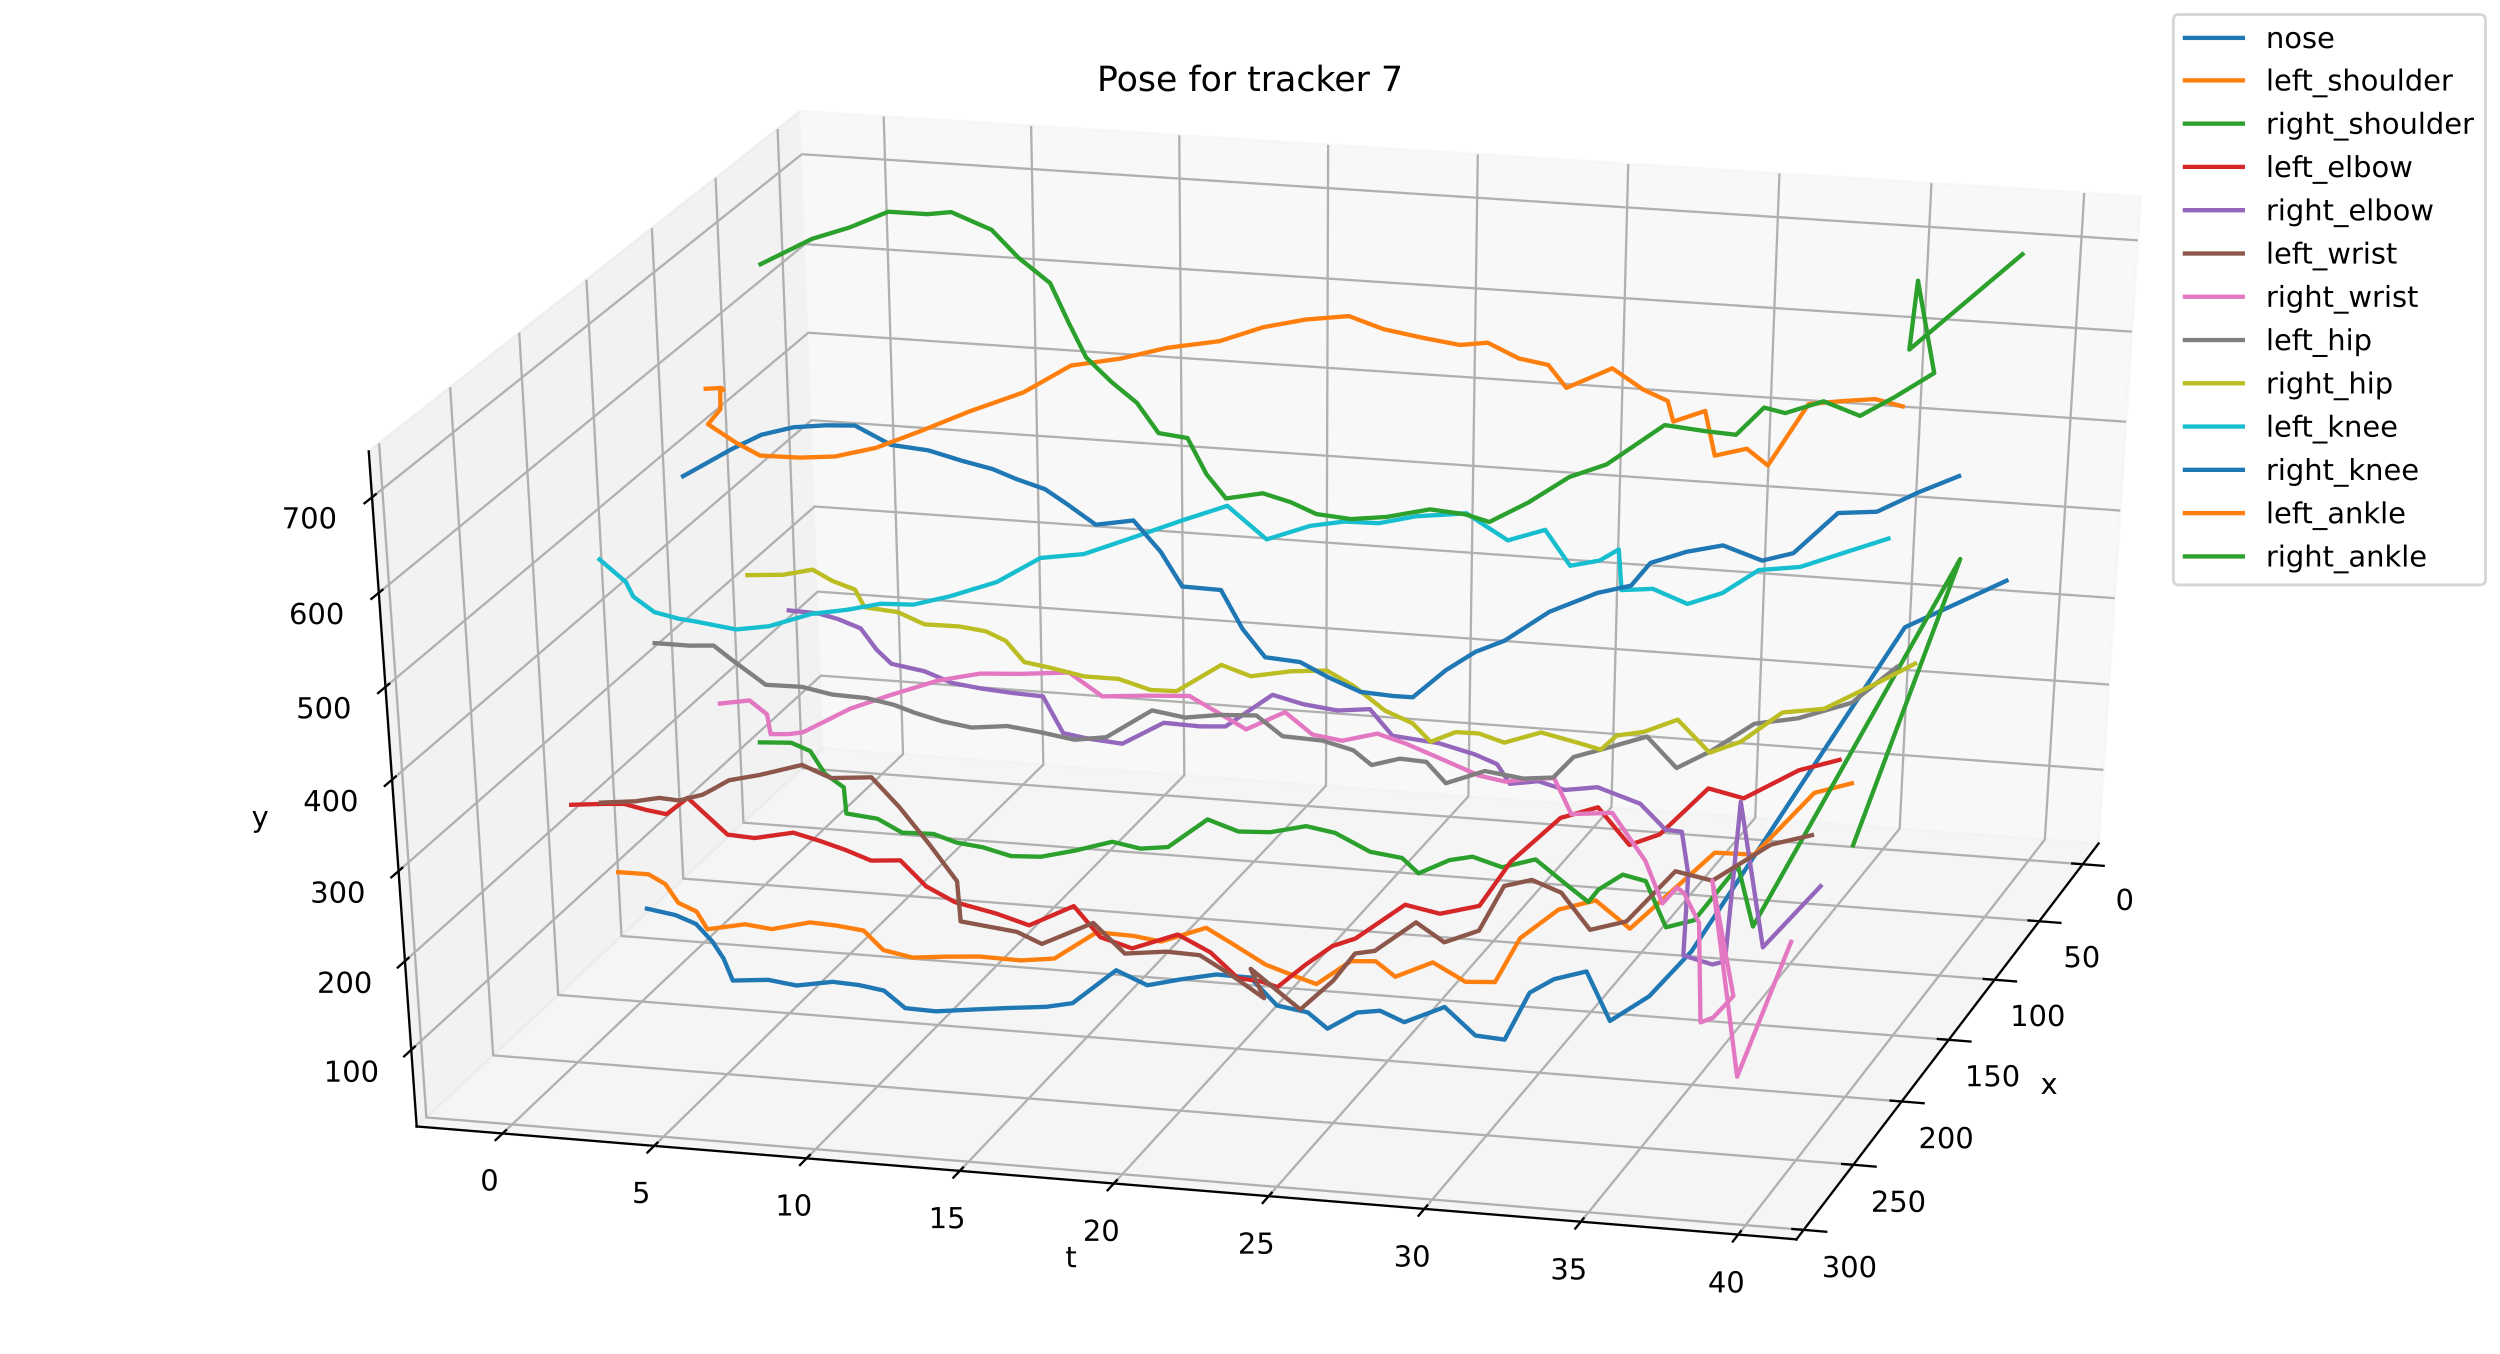 <?xml version="1.0" encoding="utf-8" standalone="no"?>
<!DOCTYPE svg PUBLIC "-//W3C//DTD SVG 1.1//EN"
  "http://www.w3.org/Graphics/SVG/1.1/DTD/svg11.dtd">
<!-- Created with matplotlib (https://matplotlib.org/) -->
<svg height="468pt" version="1.1" viewBox="0 0 864 468" width="864pt" xmlns="http://www.w3.org/2000/svg" xmlns:xlink="http://www.w3.org/1999/xlink">
 <defs>
  <style type="text/css">
*{stroke-linecap:butt;stroke-linejoin:round;}
  </style>
 </defs>
 <g id="figure_1">
  <g id="patch_1">
   <path d="M 0 468 
L 864 468 
L 864 0 
L 0 0 
z
" style="fill:#ffffff;"/>
  </g>
  <g id="patch_2">
   <path d="M 0 468 
L 864 468 
L 864 0 
L 0 0 
z
" style="fill:#ffffff;"/>
  </g>
  <g id="pane3d_1">
   <g id="patch_3">
    <path d="M 284.607 258.584 
L 725.272 291.5 
L 739.853 67.923 
L 276.557 38.413 
" style="fill:#f2f2f2;opacity:0.5;stroke:#f2f2f2;stroke-linejoin:miter;"/>
   </g>
  </g>
  <g id="pane3d_2">
   <g id="patch_4">
    <path d="M 284.607 258.584 
L 144.011 389.309 
L 127.444 156.002 
L 276.557 38.413 
" style="fill:#e6e6e6;opacity:0.5;stroke:#e6e6e6;stroke-linejoin:miter;"/>
   </g>
  </g>
  <g id="pane3d_3">
   <g id="patch_5">
    <path d="M 284.607 258.584 
L 144.011 389.309 
L 620.848 428.324 
L 725.272 291.5 
" style="fill:#ececec;opacity:0.5;stroke:#ececec;stroke-linejoin:miter;"/>
   </g>
  </g>
  <g id="axis3d_1">
   <g id="line2d_1">
    <path d="M 725.272 291.5 
L 620.848 428.324 
" style="fill:none;stroke:#000000;stroke-linecap:square;stroke-width:0.8;"/>
   </g>
   <g id="text_1">
    <!-- x -->
    <defs>
     <path d="M 54.891 54.688 
L 35.109 28.078 
L 55.906 0 
L 45.312 0 
L 29.391 21.484 
L 13.484 0 
L 2.875 0 
L 24.125 28.609 
L 4.688 54.688 
L 15.281 54.688 
L 29.781 35.203 
L 44.281 54.688 
z
" id="DejaVuSans-120"/>
    </defs>
    <g transform="translate(705.191 378.069)scale(0.1 -0.1)">
     <use xlink:href="#DejaVuSans-120"/>
    </g>
   </g>
   <g id="Line3DCollection_1">
    <path d="M 719.785 298.689 
L 277.205 265.465 
L 268.74 44.577 
" style="fill:none;stroke:#b0b0b0;stroke-width:0.8;"/>
    <path d="M 704.745 318.395 
L 256.927 284.32 
L 247.305 61.481 
" style="fill:none;stroke:#b0b0b0;stroke-width:0.8;"/>
    <path d="M 689.314 338.615 
L 236.131 303.656 
L 225.294 78.838 
" style="fill:none;stroke:#b0b0b0;stroke-width:0.8;"/>
    <path d="M 673.475 359.369 
L 214.799 323.491 
L 202.685 96.667 
" style="fill:none;stroke:#b0b0b0;stroke-width:0.8;"/>
    <path d="M 657.211 380.678 
L 192.908 343.845 
L 179.453 114.987 
" style="fill:none;stroke:#b0b0b0;stroke-width:0.8;"/>
    <path d="M 640.507 402.566 
L 170.437 364.738 
L 155.572 133.82 
" style="fill:none;stroke:#b0b0b0;stroke-width:0.8;"/>
    <path d="M 623.343 425.055 
L 147.363 386.192 
L 131.014 153.185 
" style="fill:none;stroke:#b0b0b0;stroke-width:0.8;"/>
   </g>
   <g id="xtick_1">
    <g id="line2d_2">
     <path d="M 716.167 298.417 
L 727.026 299.233 
" style="fill:none;stroke:#000000;stroke-linecap:square;stroke-width:0.8;"/>
    </g>
    <g id="text_2">
     <!-- 0 -->
     <defs>
      <path d="M 31.781 66.406 
Q 24.172 66.406 20.328 58.906 
Q 16.5 51.422 16.5 36.375 
Q 16.5 21.391 20.328 13.891 
Q 24.172 6.391 31.781 6.391 
Q 39.453 6.391 43.281 13.891 
Q 47.125 21.391 47.125 36.375 
Q 47.125 51.422 43.281 58.906 
Q 39.453 66.406 31.781 66.406 
z
M 31.781 74.219 
Q 44.047 74.219 50.516 64.516 
Q 56.984 54.828 56.984 36.375 
Q 56.984 17.969 50.516 8.266 
Q 44.047 -1.422 31.781 -1.422 
Q 19.531 -1.422 13.062 8.266 
Q 6.594 17.969 6.594 36.375 
Q 6.594 54.828 13.062 64.516 
Q 19.531 74.219 31.781 74.219 
z
" id="DejaVuSans-48"/>
     </defs>
     <g transform="translate(731.136 314.475)scale(0.1 -0.1)">
      <use xlink:href="#DejaVuSans-48"/>
     </g>
    </g>
   </g>
   <g id="xtick_2">
    <g id="line2d_3">
     <path d="M 701.083 318.116 
L 712.074 318.953 
" style="fill:none;stroke:#000000;stroke-linecap:square;stroke-width:0.8;"/>
    </g>
    <g id="text_3">
     <!-- 50 -->
     <defs>
      <path d="M 10.797 72.906 
L 49.516 72.906 
L 49.516 64.594 
L 19.828 64.594 
L 19.828 46.734 
Q 21.969 47.469 24.109 47.828 
Q 26.266 48.188 28.422 48.188 
Q 40.625 48.188 47.75 41.5 
Q 54.891 34.812 54.891 23.391 
Q 54.891 11.625 47.562 5.094 
Q 40.234 -1.422 26.906 -1.422 
Q 22.312 -1.422 17.547 -0.641 
Q 12.797 0.141 7.719 1.703 
L 7.719 11.625 
Q 12.109 9.234 16.797 8.062 
Q 21.484 6.891 26.703 6.891 
Q 35.156 6.891 40.078 11.328 
Q 45.016 15.766 45.016 23.391 
Q 45.016 31 40.078 35.438 
Q 35.156 39.891 26.703 39.891 
Q 22.75 39.891 18.812 39.016 
Q 14.891 38.141 10.797 36.281 
z
" id="DejaVuSans-53"/>
     </defs>
     <g transform="translate(713.116 334.268)scale(0.1 -0.1)">
      <use xlink:href="#DejaVuSans-53"/>
      <use x="63.623" xlink:href="#DejaVuSans-48"/>
     </g>
    </g>
   </g>
   <g id="xtick_3">
    <g id="line2d_4">
     <path d="M 685.607 338.329 
L 696.732 339.187 
" style="fill:none;stroke:#000000;stroke-linecap:square;stroke-width:0.8;"/>
    </g>
    <g id="text_4">
     <!-- 100 -->
     <defs>
      <path d="M 12.406 8.297 
L 28.516 8.297 
L 28.516 63.922 
L 10.984 60.406 
L 10.984 69.391 
L 28.422 72.906 
L 38.281 72.906 
L 38.281 8.297 
L 54.391 8.297 
L 54.391 0 
L 12.406 0 
z
" id="DejaVuSans-49"/>
     </defs>
     <g transform="translate(694.709 354.577)scale(0.1 -0.1)">
      <use xlink:href="#DejaVuSans-49"/>
      <use x="63.623" xlink:href="#DejaVuSans-48"/>
      <use x="127.246" xlink:href="#DejaVuSans-48"/>
     </g>
    </g>
   </g>
   <g id="xtick_4">
    <g id="line2d_5">
     <path d="M 669.721 359.075 
L 680.985 359.956 
" style="fill:none;stroke:#000000;stroke-linecap:square;stroke-width:0.8;"/>
    </g>
    <g id="text_5">
     <!-- 150 -->
     <g transform="translate(679.082 375.421)scale(0.1 -0.1)">
      <use xlink:href="#DejaVuSans-49"/>
      <use x="63.623" xlink:href="#DejaVuSans-53"/>
      <use x="127.246" xlink:href="#DejaVuSans-48"/>
     </g>
    </g>
   </g>
   <g id="xtick_5">
    <g id="line2d_6">
     <path d="M 653.411 380.377 
L 664.816 381.281 
" style="fill:none;stroke:#000000;stroke-linecap:square;stroke-width:0.8;"/>
    </g>
    <g id="text_6">
     <!-- 200 -->
     <defs>
      <path d="M 19.188 8.297 
L 53.609 8.297 
L 53.609 0 
L 7.328 0 
L 7.328 8.297 
Q 12.938 14.109 22.625 23.891 
Q 32.328 33.688 34.812 36.531 
Q 39.547 41.844 41.422 45.531 
Q 43.312 49.219 43.312 52.781 
Q 43.312 58.594 39.234 62.25 
Q 35.156 65.922 28.609 65.922 
Q 23.969 65.922 18.812 64.312 
Q 13.672 62.703 7.812 59.422 
L 7.812 69.391 
Q 13.766 71.781 18.938 73 
Q 24.125 74.219 28.422 74.219 
Q 39.75 74.219 46.484 68.547 
Q 53.219 62.891 53.219 53.422 
Q 53.219 48.922 51.531 44.891 
Q 49.859 40.875 45.406 35.406 
Q 44.188 33.984 37.641 27.219 
Q 31.109 20.453 19.188 8.297 
z
" id="DejaVuSans-50"/>
     </defs>
     <g transform="translate(663.037 396.824)scale(0.1 -0.1)">
      <use xlink:href="#DejaVuSans-50"/>
      <use x="63.623" xlink:href="#DejaVuSans-48"/>
      <use x="127.246" xlink:href="#DejaVuSans-48"/>
     </g>
    </g>
   </g>
   <g id="xtick_6">
    <g id="line2d_7">
     <path d="M 636.658 402.256 
L 648.209 403.185 
" style="fill:none;stroke:#000000;stroke-linecap:square;stroke-width:0.8;"/>
    </g>
    <g id="text_7">
     <!-- 250 -->
     <g transform="translate(646.557 418.806)scale(0.1 -0.1)">
      <use xlink:href="#DejaVuSans-50"/>
      <use x="63.623" xlink:href="#DejaVuSans-53"/>
      <use x="127.246" xlink:href="#DejaVuSans-48"/>
     </g>
    </g>
   </g>
   <g id="xtick_7">
    <g id="line2d_8">
     <path d="M 619.444 424.737 
L 631.144 425.692 
" style="fill:none;stroke:#000000;stroke-linecap:square;stroke-width:0.8;"/>
    </g>
    <g id="text_8">
     <!-- 300 -->
     <defs>
      <path d="M 40.578 39.312 
Q 47.656 37.797 51.625 33 
Q 55.609 28.219 55.609 21.188 
Q 55.609 10.406 48.188 4.484 
Q 40.766 -1.422 27.094 -1.422 
Q 22.516 -1.422 17.656 -0.516 
Q 12.797 0.391 7.625 2.203 
L 7.625 11.719 
Q 11.719 9.328 16.594 8.109 
Q 21.484 6.891 26.812 6.891 
Q 36.078 6.891 40.938 10.547 
Q 45.797 14.203 45.797 21.188 
Q 45.797 27.641 41.281 31.266 
Q 36.766 34.906 28.719 34.906 
L 20.219 34.906 
L 20.219 43.016 
L 29.109 43.016 
Q 36.375 43.016 40.234 45.922 
Q 44.094 48.828 44.094 54.297 
Q 44.094 59.906 40.109 62.906 
Q 36.141 65.922 28.719 65.922 
Q 24.656 65.922 20.016 65.031 
Q 15.375 64.156 9.812 62.312 
L 9.812 71.094 
Q 15.438 72.656 20.344 73.438 
Q 25.25 74.219 29.594 74.219 
Q 40.828 74.219 47.359 69.109 
Q 53.906 64.016 53.906 55.328 
Q 53.906 49.266 50.438 45.094 
Q 46.969 40.922 40.578 39.312 
z
" id="DejaVuSans-51"/>
     </defs>
     <g transform="translate(629.624 441.392)scale(0.1 -0.1)">
      <use xlink:href="#DejaVuSans-51"/>
      <use x="63.623" xlink:href="#DejaVuSans-48"/>
      <use x="127.246" xlink:href="#DejaVuSans-48"/>
     </g>
    </g>
   </g>
  </g>
  <g id="axis3d_2">
   <g id="line2d_9">
    <path d="M 144.011 389.309 
L 620.848 428.324 
" style="fill:none;stroke:#000000;stroke-linecap:square;stroke-width:0.8;"/>
   </g>
   <g id="text_9">
    <!-- t -->
    <defs>
     <path d="M 18.312 70.219 
L 18.312 54.688 
L 36.812 54.688 
L 36.812 47.703 
L 18.312 47.703 
L 18.312 18.016 
Q 18.312 11.328 20.141 9.422 
Q 21.969 7.516 27.594 7.516 
L 36.812 7.516 
L 36.812 0 
L 27.594 0 
Q 17.188 0 13.234 3.875 
Q 9.281 7.766 9.281 18.016 
L 9.281 47.703 
L 2.688 47.703 
L 2.688 54.688 
L 9.281 54.688 
L 9.281 70.219 
z
" id="DejaVuSans-116"/>
    </defs>
    <g transform="translate(368.211 437.955)scale(0.1 -0.1)">
     <use xlink:href="#DejaVuSans-116"/>
    </g>
   </g>
   <g id="Line3DCollection_2">
    <path d="M 305.412 40.251 
L 312.081 260.636 
L 173.687 391.737 
" style="fill:none;stroke:#b0b0b0;stroke-width:0.8;"/>
    <path d="M 356.35 43.496 
L 360.572 264.258 
L 226.08 396.024 
" style="fill:none;stroke:#b0b0b0;stroke-width:0.8;"/>
    <path d="M 407.547 46.757 
L 409.298 267.898 
L 278.751 400.334 
" style="fill:none;stroke:#b0b0b0;stroke-width:0.8;"/>
    <path d="M 459.007 50.035 
L 458.262 271.555 
L 331.701 404.666 
" style="fill:none;stroke:#b0b0b0;stroke-width:0.8;"/>
    <path d="M 510.732 53.329 
L 507.466 275.23 
L 384.932 409.021 
" style="fill:none;stroke:#b0b0b0;stroke-width:0.8;"/>
    <path d="M 562.722 56.641 
L 556.91 278.924 
L 438.448 413.4 
" style="fill:none;stroke:#b0b0b0;stroke-width:0.8;"/>
    <path d="M 614.981 59.969 
L 606.597 282.635 
L 492.25 417.802 
" style="fill:none;stroke:#b0b0b0;stroke-width:0.8;"/>
    <path d="M 667.511 63.315 
L 656.528 286.365 
L 546.34 422.228 
" style="fill:none;stroke:#b0b0b0;stroke-width:0.8;"/>
    <path d="M 720.313 66.678 
L 706.706 290.113 
L 600.721 426.677 
" style="fill:none;stroke:#b0b0b0;stroke-width:0.8;"/>
   </g>
   <g id="xtick_8">
    <g id="line2d_10">
     <path d="M 174.89 390.597 
L 171.275 394.022 
" style="fill:none;stroke:#000000;stroke-linecap:square;stroke-width:0.8;"/>
    </g>
    <g id="text_10">
     <!-- 0 -->
     <g transform="translate(165.979 411.414)scale(0.1 -0.1)">
      <use xlink:href="#DejaVuSans-48"/>
     </g>
    </g>
   </g>
   <g id="xtick_9">
    <g id="line2d_11">
     <path d="M 227.25 394.878 
L 223.736 398.321 
" style="fill:none;stroke:#000000;stroke-linecap:square;stroke-width:0.8;"/>
    </g>
    <g id="text_11">
     <!-- 5 -->
     <g transform="translate(218.422 415.738)scale(0.1 -0.1)">
      <use xlink:href="#DejaVuSans-53"/>
     </g>
    </g>
   </g>
   <g id="xtick_10">
    <g id="line2d_12">
     <path d="M 279.887 399.182 
L 276.474 402.643 
" style="fill:none;stroke:#000000;stroke-linecap:square;stroke-width:0.8;"/>
    </g>
    <g id="text_12">
     <!-- 10 -->
     <g transform="translate(267.961 420.085)scale(0.1 -0.1)">
      <use xlink:href="#DejaVuSans-49"/>
      <use x="63.623" xlink:href="#DejaVuSans-48"/>
     </g>
    </g>
   </g>
   <g id="xtick_11">
    <g id="line2d_13">
     <path d="M 332.802 403.508 
L 329.494 406.987 
" style="fill:none;stroke:#000000;stroke-linecap:square;stroke-width:0.8;"/>
    </g>
    <g id="text_13">
     <!-- 15 -->
     <g transform="translate(320.962 424.454)scale(0.1 -0.1)">
      <use xlink:href="#DejaVuSans-49"/>
      <use x="63.623" xlink:href="#DejaVuSans-53"/>
     </g>
    </g>
   </g>
   <g id="xtick_12">
    <g id="line2d_14">
     <path d="M 385.999 407.857 
L 382.795 411.355 
" style="fill:none;stroke:#000000;stroke-linecap:square;stroke-width:0.8;"/>
    </g>
    <g id="text_14">
     <!-- 20 -->
     <g transform="translate(374.245 428.847)scale(0.1 -0.1)">
      <use xlink:href="#DejaVuSans-50"/>
      <use x="63.623" xlink:href="#DejaVuSans-48"/>
     </g>
    </g>
   </g>
   <g id="xtick_13">
    <g id="line2d_15">
     <path d="M 439.479 412.229 
L 436.381 415.746 
" style="fill:none;stroke:#000000;stroke-linecap:square;stroke-width:0.8;"/>
    </g>
    <g id="text_15">
     <!-- 25 -->
     <g transform="translate(427.813 433.264)scale(0.1 -0.1)">
      <use xlink:href="#DejaVuSans-50"/>
      <use x="63.623" xlink:href="#DejaVuSans-53"/>
     </g>
    </g>
   </g>
   <g id="xtick_14">
    <g id="line2d_16">
     <path d="M 493.246 416.625 
L 490.254 420.161 
" style="fill:none;stroke:#000000;stroke-linecap:square;stroke-width:0.8;"/>
    </g>
    <g id="text_16">
     <!-- 30 -->
     <g transform="translate(481.667 437.704)scale(0.1 -0.1)">
      <use xlink:href="#DejaVuSans-51"/>
      <use x="63.623" xlink:href="#DejaVuSans-48"/>
     </g>
    </g>
   </g>
   <g id="xtick_15">
    <g id="line2d_17">
     <path d="M 547.3 421.044 
L 544.417 424.599 
" style="fill:none;stroke:#000000;stroke-linecap:square;stroke-width:0.8;"/>
    </g>
    <g id="text_17">
     <!-- 35 -->
     <g transform="translate(535.811 442.168)scale(0.1 -0.1)">
      <use xlink:href="#DejaVuSans-51"/>
      <use x="63.623" xlink:href="#DejaVuSans-53"/>
     </g>
    </g>
   </g>
   <g id="xtick_16">
    <g id="line2d_18">
     <path d="M 601.645 425.487 
L 598.871 429.061 
" style="fill:none;stroke:#000000;stroke-linecap:square;stroke-width:0.8;"/>
    </g>
    <g id="text_18">
     <!-- 40 -->
     <defs>
      <path d="M 37.797 64.312 
L 12.891 25.391 
L 37.797 25.391 
z
M 35.203 72.906 
L 47.609 72.906 
L 47.609 25.391 
L 58.016 25.391 
L 58.016 17.188 
L 47.609 17.188 
L 47.609 0 
L 37.797 0 
L 37.797 17.188 
L 4.891 17.188 
L 4.891 26.703 
z
" id="DejaVuSans-52"/>
     </defs>
     <g transform="translate(590.246 446.656)scale(0.1 -0.1)">
      <use xlink:href="#DejaVuSans-52"/>
      <use x="63.623" xlink:href="#DejaVuSans-48"/>
     </g>
    </g>
   </g>
  </g>
  <g id="axis3d_3">
   <g id="line2d_19">
    <path d="M 144.011 389.309 
L 127.444 156.002 
" style="fill:none;stroke:#000000;stroke-linecap:square;stroke-width:0.8;"/>
   </g>
   <g id="text_19">
    <!-- y -->
    <defs>
     <path d="M 32.172 -5.078 
Q 28.375 -14.844 24.75 -17.812 
Q 21.141 -20.797 15.094 -20.797 
L 7.906 -20.797 
L 7.906 -13.281 
L 13.188 -13.281 
Q 16.891 -13.281 18.938 -11.516 
Q 21 -9.766 23.484 -3.219 
L 25.094 0.875 
L 2.984 54.688 
L 12.5 54.688 
L 29.594 11.922 
L 46.688 54.688 
L 56.203 54.688 
z
" id="DejaVuSans-121"/>
    </defs>
    <g transform="translate(86.954 285.751)scale(0.1 -0.1)">
     <use xlink:href="#DejaVuSans-121"/>
    </g>
   </g>
   <g id="Line3DCollection_3">
    <path d="M 142.131 362.831 
L 283.689 233.498 
L 726.932 266.051 
" style="fill:none;stroke:#b0b0b0;stroke-width:0.8;"/>
    <path d="M 139.952 332.151 
L 282.628 204.463 
L 728.853 236.588 
" style="fill:none;stroke:#b0b0b0;stroke-width:0.8;"/>
    <path d="M 137.742 301.025 
L 281.552 175.04 
L 730.801 206.722 
" style="fill:none;stroke:#b0b0b0;stroke-width:0.8;"/>
    <path d="M 135.499 269.442 
L 280.462 145.221 
L 732.776 176.446 
" style="fill:none;stroke:#b0b0b0;stroke-width:0.8;"/>
    <path d="M 133.223 237.392 
L 279.357 114.999 
L 734.777 145.75 
" style="fill:none;stroke:#b0b0b0;stroke-width:0.8;"/>
    <path d="M 130.913 204.866 
L 278.237 84.364 
L 736.807 114.626 
" style="fill:none;stroke:#b0b0b0;stroke-width:0.8;"/>
    <path d="M 128.569 171.852 
L 277.101 53.309 
L 738.866 83.065 
" style="fill:none;stroke:#b0b0b0;stroke-width:0.8;"/>
   </g>
   <g id="xtick_17">
    <g id="line2d_20">
     <path d="M 143.362 361.706 
L 139.662 365.086 
" style="fill:none;stroke:#000000;stroke-linecap:square;stroke-width:0.8;"/>
    </g>
    <g id="text_20">
     <!-- 100 -->
     <g transform="translate(111.903 373.853)scale(0.1 -0.1)">
      <use xlink:href="#DejaVuSans-49"/>
      <use x="63.623" xlink:href="#DejaVuSans-48"/>
      <use x="127.246" xlink:href="#DejaVuSans-48"/>
     </g>
    </g>
   </g>
   <g id="xtick_18">
    <g id="line2d_21">
     <path d="M 141.194 331.04 
L 137.463 334.379 
" style="fill:none;stroke:#000000;stroke-linecap:square;stroke-width:0.8;"/>
    </g>
    <g id="text_21">
     <!-- 200 -->
     <g transform="translate(109.57 343.131)scale(0.1 -0.1)">
      <use xlink:href="#DejaVuSans-50"/>
      <use x="63.623" xlink:href="#DejaVuSans-48"/>
      <use x="127.246" xlink:href="#DejaVuSans-48"/>
     </g>
    </g>
   </g>
   <g id="xtick_19">
    <g id="line2d_22">
     <path d="M 138.994 299.927 
L 135.231 303.224 
" style="fill:none;stroke:#000000;stroke-linecap:square;stroke-width:0.8;"/>
    </g>
    <g id="text_22">
     <!-- 300 -->
     <g transform="translate(107.203 311.962)scale(0.1 -0.1)">
      <use xlink:href="#DejaVuSans-51"/>
      <use x="63.623" xlink:href="#DejaVuSans-48"/>
      <use x="127.246" xlink:href="#DejaVuSans-48"/>
     </g>
    </g>
   </g>
   <g id="xtick_20">
    <g id="line2d_23">
     <path d="M 136.762 268.359 
L 132.967 271.612 
" style="fill:none;stroke:#000000;stroke-linecap:square;stroke-width:0.8;"/>
    </g>
    <g id="text_23">
     <!-- 400 -->
     <g transform="translate(104.801 280.334)scale(0.1 -0.1)">
      <use xlink:href="#DejaVuSans-52"/>
      <use x="63.623" xlink:href="#DejaVuSans-48"/>
      <use x="127.246" xlink:href="#DejaVuSans-48"/>
     </g>
    </g>
   </g>
   <g id="xtick_21">
    <g id="line2d_24">
     <path d="M 134.497 236.325 
L 130.669 239.531 
" style="fill:none;stroke:#000000;stroke-linecap:square;stroke-width:0.8;"/>
    </g>
    <g id="text_24">
     <!-- 500 -->
     <g transform="translate(102.363 248.238)scale(0.1 -0.1)">
      <use xlink:href="#DejaVuSans-53"/>
      <use x="63.623" xlink:href="#DejaVuSans-48"/>
      <use x="127.246" xlink:href="#DejaVuSans-48"/>
     </g>
    </g>
   </g>
   <g id="xtick_22">
    <g id="line2d_25">
     <path d="M 132.199 203.814 
L 128.337 206.973 
" style="fill:none;stroke:#000000;stroke-linecap:square;stroke-width:0.8;"/>
    </g>
    <g id="text_25">
     <!-- 600 -->
     <defs>
      <path d="M 33.016 40.375 
Q 26.375 40.375 22.484 35.828 
Q 18.609 31.297 18.609 23.391 
Q 18.609 15.531 22.484 10.953 
Q 26.375 6.391 33.016 6.391 
Q 39.656 6.391 43.531 10.953 
Q 47.406 15.531 47.406 23.391 
Q 47.406 31.297 43.531 35.828 
Q 39.656 40.375 33.016 40.375 
z
M 52.594 71.297 
L 52.594 62.312 
Q 48.875 64.062 45.094 64.984 
Q 41.312 65.922 37.594 65.922 
Q 27.828 65.922 22.672 59.328 
Q 17.531 52.734 16.797 39.406 
Q 19.672 43.656 24.016 45.922 
Q 28.375 48.188 33.594 48.188 
Q 44.578 48.188 50.953 41.516 
Q 57.328 34.859 57.328 23.391 
Q 57.328 12.156 50.688 5.359 
Q 44.047 -1.422 33.016 -1.422 
Q 20.359 -1.422 13.672 8.266 
Q 6.984 17.969 6.984 36.375 
Q 6.984 53.656 15.188 63.938 
Q 23.391 74.219 37.203 74.219 
Q 40.922 74.219 44.703 73.484 
Q 48.484 72.75 52.594 71.297 
z
" id="DejaVuSans-54"/>
     </defs>
     <g transform="translate(99.889 215.664)scale(0.1 -0.1)">
      <use xlink:href="#DejaVuSans-54"/>
      <use x="63.623" xlink:href="#DejaVuSans-48"/>
      <use x="127.246" xlink:href="#DejaVuSans-48"/>
     </g>
    </g>
   </g>
   <g id="xtick_23">
    <g id="line2d_26">
     <path d="M 129.866 170.817 
L 125.97 173.926 
" style="fill:none;stroke:#000000;stroke-linecap:square;stroke-width:0.8;"/>
    </g>
    <g id="text_26">
     <!-- 700 -->
     <defs>
      <path d="M 8.203 72.906 
L 55.078 72.906 
L 55.078 68.703 
L 28.609 0 
L 18.312 0 
L 43.219 64.594 
L 8.203 64.594 
z
" id="DejaVuSans-55"/>
     </defs>
     <g transform="translate(97.378 182.6)scale(0.1 -0.1)">
      <use xlink:href="#DejaVuSans-55"/>
      <use x="63.623" xlink:href="#DejaVuSans-48"/>
      <use x="127.246" xlink:href="#DejaVuSans-48"/>
     </g>
    </g>
   </g>
  </g>
  <g id="axes_1">
   <g id="line2d_27">
    <path clip-path="url(#p733935ded3)" d="M 223.598 314.033 
L 233.425 316.244 
L 240.543 319.324 
L 246.239 325.444 
L 250.079 331.278 
L 253.253 338.875 
L 265.475 338.631 
L 275.321 340.596 
L 287.687 339.32 
L 296.797 340.426 
L 305.48 342.345 
L 312.85 348.413 
L 323.434 349.514 
L 336.241 348.904 
L 347.562 348.395 
L 361.64 347.95 
L 370.674 346.692 
L 385.742 335.324 
L 396.507 340.51 
L 407.743 338.522 
L 420.378 336.78 
L 432.113 337.847 
L 441.349 347.516 
L 451.956 349.871 
L 458.774 355.512 
L 468.977 349.935 
L 476.966 349.308 
L 485.303 353.273 
L 499.276 348.02 
L 509.9 357.882 
L 519.992 359.293 
L 528.638 343.073 
L 537.081 338.396 
L 548.292 335.735 
L 556.398 352.837 
L 569.961 344.309 
L 584.606 328.742 
L 658.353 216.774 
L 675.778 208.807 
L 693.426 200.698 
" style="fill:none;stroke:#1f77b4;stroke-linecap:square;stroke-width:1.5;"/>
   </g>
   <g id="line2d_28">
    <path clip-path="url(#p733935ded3)" d="M 213.64 301.419 
L 224.149 302.165 
L 229.973 305.578 
L 234.416 312.013 
L 240.739 315.025 
L 244.501 321.161 
L 257.455 319.425 
L 266.74 321.099 
L 279.873 318.776 
L 289.053 319.88 
L 298.454 321.59 
L 305.25 328.325 
L 315.36 330.934 
L 327.072 330.625 
L 338.548 330.582 
L 352.841 331.908 
L 364.406 331.268 
L 379.054 322.187 
L 391.621 323.436 
L 401.247 325.406 
L 416.857 320.657 
L 425.833 326.115 
L 437.419 333.393 
L 448.09 337.555 
L 454.959 340.109 
L 466.882 332.179 
L 475.459 332.219 
L 482.196 337.564 
L 495.195 332.601 
L 506.478 339.32 
L 516.679 339.402 
L 525.343 324.243 
L 538.646 314.361 
L 551.462 311.177 
L 563.319 320.967 
L 575.992 309.582 
L 592.625 294.701 
L 606.27 295.37 
L 627.03 274.009 
L 640.016 270.705 
" style="fill:none;stroke:#ff7f0e;stroke-linecap:square;stroke-width:1.5;"/>
   </g>
   <g id="line2d_29">
    <path clip-path="url(#p733935ded3)" d="M 262.621 256.553 
L 273.451 256.699 
L 280.037 259.587 
L 285.065 267.379 
L 291.619 272.131 
L 292.507 281.148 
L 303.275 282.959 
L 311.765 287.766 
L 322.62 288.217 
L 330.537 291.169 
L 339.689 292.839 
L 349.408 295.866 
L 359.758 296.087 
L 371.648 293.945 
L 384.418 290.911 
L 394.198 293.284 
L 403.66 292.74 
L 417.336 283.19 
L 427.989 287.371 
L 438.986 287.61 
L 451.379 285.519 
L 461.356 287.826 
L 473.559 294.388 
L 484.561 296.516 
L 490.236 301.832 
L 500.937 297.261 
L 508.87 296.074 
L 519.14 299.729 
L 530.681 297.001 
L 542.147 306.366 
L 548.941 311.739 
L 552.387 307.473 
L 560.805 302.277 
L 568.768 304.51 
L 575.747 320.477 
L 585.559 318.012 
L 600.698 299.284 
L 605.812 320.197 
L 677.459 193.202 
L 640.416 292.129 
" style="fill:none;stroke:#2ca02c;stroke-linecap:square;stroke-width:1.5;"/>
   </g>
   <g id="line2d_30">
    <path clip-path="url(#p733935ded3)" d="M 197.408 278.14 
L 208.712 277.82 
L 215.724 277.834 
L 223.408 279.937 
L 230.357 281.376 
L 237.65 275.763 
L 251.439 288.445 
L 260.805 289.628 
L 274.118 287.769 
L 283.447 290.649 
L 292.347 293.805 
L 301.026 297.417 
L 311.153 297.343 
L 320.074 306.318 
L 329.936 311.738 
L 344.471 315.789 
L 355.658 319.788 
L 371.109 313.156 
L 380.311 323.913 
L 391.259 327.761 
L 407.031 322.97 
L 418.372 329.17 
L 427.787 338.018 
L 435.68 339.126 
L 441.47 341.143 
L 451.216 333.391 
L 460.478 326.972 
L 468.456 324.347 
L 485.621 312.68 
L 497.643 315.795 
L 511.269 313.071 
L 522.126 297.834 
L 539.347 282.666 
L 552.269 279.008 
L 563.112 292.014 
L 573.636 288.337 
L 590.433 272.478 
L 602.636 275.903 
L 621.697 266.202 
L 635.753 262.598 
" style="fill:none;stroke:#d62728;stroke-linecap:square;stroke-width:1.5;"/>
   </g>
   <g id="line2d_31">
    <path clip-path="url(#p733935ded3)" d="M 272.608 210.954 
L 282.871 212.028 
L 289.496 213.905 
L 297.438 217.164 
L 302.943 224.528 
L 308.082 229.417 
L 319.444 231.974 
L 329.086 236.055 
L 339.298 237.983 
L 349.593 239.447 
L 360.452 240.675 
L 367.431 253.368 
L 376.005 255.265 
L 387.871 257.023 
L 402.181 249.809 
L 414.703 251.04 
L 423.52 251.055 
L 439.798 240.136 
L 450.392 243.371 
L 462.279 245.559 
L 473.444 245.075 
L 481.226 254.272 
L 497.334 256.875 
L 509.703 260.725 
L 517.372 264.07 
L 521.796 270.889 
L 531.66 269.978 
L 540.768 273.004 
L 552.072 272.064 
L 566.818 277.749 
L 573.933 284.995 
L 575.477 286.712 
L 581.248 287.469 
L 583.465 302.147 
L 581.76 330.213 
L 591.785 333.324 
L 596.152 332.248 
L 601.616 277.1 
L 609.247 327.37 
L 629.193 306.263 
" style="fill:none;stroke:#9467bd;stroke-linecap:square;stroke-width:1.5;"/>
   </g>
   <g id="line2d_32">
    <path clip-path="url(#p733935ded3)" d="M 207.623 277.383 
L 219.51 276.934 
L 227.82 275.744 
L 234.703 276.658 
L 242.853 274.632 
L 245.638 273.157 
L 251.948 269.661 
L 262.549 267.818 
L 277.141 264.366 
L 287.215 268.893 
L 301.17 268.642 
L 310.713 278.823 
L 321.173 291.772 
L 330.759 304.565 
L 332.001 318.433 
L 351.405 322.044 
L 360.067 326.223 
L 377.813 318.968 
L 388.744 329.558 
L 403.029 328.886 
L 414.62 330.12 
L 425.307 336.832 
L 436.874 344.965 
L 432.233 334.827 
L 449.368 348.882 
L 460.758 338.921 
L 468.306 329.532 
L 475.124 328.631 
L 489.395 318.771 
L 499.148 325.656 
L 511.135 321.626 
L 519.84 306.192 
L 529.41 304.106 
L 539.587 308.519 
L 549.525 321.347 
L 562.116 318.432 
L 579.025 301.111 
L 591.8 304.359 
L 612.065 291.882 
L 626.197 288.631 
" style="fill:none;stroke:#8c564b;stroke-linecap:square;stroke-width:1.5;"/>
   </g>
   <g id="line2d_33">
    <path clip-path="url(#p733935ded3)" d="M 248.763 243.139 
L 259.051 242.074 
L 265.089 246.878 
L 266.331 253.712 
L 272.693 253.701 
L 277.592 253.047 
L 293.901 244.883 
L 307.833 240.185 
L 324.189 235.184 
L 338.715 232.794 
L 353.239 232.881 
L 369.401 232.402 
L 380.983 240.673 
L 396.208 240.415 
L 411.056 240.522 
L 422.975 247.486 
L 430.656 252.064 
L 444.123 246.118 
L 453.592 253.866 
L 463.822 255.996 
L 476.002 253.536 
L 485.888 257.015 
L 499.297 262.813 
L 511.101 268.027 
L 520.259 270.139 
L 528.318 269.167 
L 537.126 268.953 
L 543.036 281.354 
L 557.165 280.907 
L 568.63 297.508 
L 574.525 312.228 
L 579.61 306.741 
L 581.999 308.679 
L 587.202 318.987 
L 587.68 353.359 
L 592.099 351.662 
L 599.062 344.191 
L 591.8 304.359 
L 600.353 372.095 
L 618.993 325.527 
" style="fill:none;stroke:#e377c2;stroke-linecap:square;stroke-width:1.5;"/>
   </g>
   <g id="line2d_34">
    <path clip-path="url(#p733935ded3)" d="M 226.251 222.261 
L 238.152 223.13 
L 246.598 223.108 
L 252.973 228.066 
L 259.543 232.903 
L 264.631 236.673 
L 277.008 237.358 
L 287.618 240.04 
L 299.511 241.268 
L 308.807 243.563 
L 316.361 246.413 
L 325.666 249.292 
L 335.757 251.44 
L 348.06 250.923 
L 358.929 252.922 
L 371.389 255.647 
L 382.319 254.782 
L 398.136 245.515 
L 409.585 247.989 
L 421.476 247.087 
L 434.204 247.258 
L 443.252 254.443 
L 456.984 255.936 
L 467.685 259.283 
L 474.019 264.403 
L 483.801 262.191 
L 492.94 263.308 
L 499.686 270.679 
L 513.164 266.468 
L 526.615 269.096 
L 536.785 268.712 
L 543.849 261.621 
L 556.442 258.188 
L 569.217 254.573 
L 579.424 265.427 
L 591.419 259.512 
L 606.356 250.117 
L 621.455 248.238 
L 639.979 242.87 
L 655.536 230.529 
" style="fill:none;stroke:#7f7f7f;stroke-linecap:square;stroke-width:1.5;"/>
   </g>
   <g id="line2d_35">
    <path clip-path="url(#p733935ded3)" d="M 258.315 198.76 
L 270.552 198.648 
L 280.814 196.866 
L 287.629 200.755 
L 295.473 203.766 
L 298.808 209.858 
L 310.286 211.557 
L 319.442 215.769 
L 331.582 216.504 
L 340.776 218.214 
L 347.636 221.523 
L 353.965 228.802 
L 362.669 230.697 
L 374.776 233.777 
L 386.559 234.63 
L 397.613 238.443 
L 406.596 238.87 
L 422.092 229.792 
L 432.281 233.72 
L 446.112 231.994 
L 458.569 231.733 
L 468.07 237.256 
L 478.699 245.618 
L 488.177 249.973 
L 494.415 256.34 
L 503.099 253.02 
L 511.079 253.478 
L 519.894 256.657 
L 532.586 253.136 
L 545.299 256.708 
L 553.235 259.083 
L 558.769 254.185 
L 568.149 252.926 
L 579.823 248.705 
L 590.835 260.122 
L 601.684 256.321 
L 616.035 246.225 
L 630.473 244.949 
L 650.327 235.275 
L 661.844 229.357 
" style="fill:none;stroke:#bcbd22;stroke-linecap:square;stroke-width:1.5;"/>
   </g>
   <g id="line2d_36">
    <path clip-path="url(#p733935ded3)" d="M 207.181 193.328 
L 216.271 201.113 
L 218.873 206.206 
L 226.112 211.533 
L 234.591 213.837 
L 240.243 214.762 
L 254.382 217.539 
L 265.768 216.428 
L 280.419 212.153 
L 292.986 210.714 
L 304.385 208.656 
L 315.663 208.96 
L 328.327 206.071 
L 344.479 201.146 
L 359.605 192.825 
L 374.574 191.487 
L 390.332 186.179 
L 408.618 179.825 
L 424.146 174.824 
L 437.751 186.415 
L 452.673 181.771 
L 464.553 180.249 
L 476.517 180.813 
L 489.444 178.404 
L 497.462 177.98 
L 506.788 177.397 
L 513.771 181.992 
L 521.118 186.747 
L 534.015 183.119 
L 542.631 195.52 
L 552.85 193.725 
L 559.45 189.881 
L 560.415 203.937 
L 571.196 203.5 
L 583.194 208.723 
L 595.247 204.96 
L 607.851 197.008 
L 622.152 195.942 
L 640.019 190.156 
L 652.658 186.139 
" style="fill:none;stroke:#17becf;stroke-linecap:square;stroke-width:1.5;"/>
   </g>
   <g id="line2d_37">
    <path clip-path="url(#p733935ded3)" d="M 236.07 164.581 
L 252.783 155.252 
L 263.082 150.265 
L 274.312 147.638 
L 285.32 146.988 
L 295.475 147.081 
L 307.906 153.743 
L 320.837 155.648 
L 332.564 159.288 
L 343.105 162.141 
L 351.246 165.556 
L 361.185 169.078 
L 368.818 174.259 
L 378.693 181.346 
L 391.698 179.874 
L 401.168 190.733 
L 408.587 202.692 
L 421.965 203.914 
L 429.428 217.377 
L 437.247 227.149 
L 449.276 228.801 
L 458.84 233.967 
L 470.171 239.126 
L 481.356 240.528 
L 488.235 240.986 
L 499.693 231.611 
L 509.94 225.261 
L 519.99 221.417 
L 535.49 211.42 
L 552.075 204.911 
L 563.682 202.401 
L 570.394 194.555 
L 582.859 190.697 
L 595.456 188.492 
L 608.992 193.75 
L 619.8 191.174 
L 635.228 177.305 
L 648.642 176.855 
L 663.34 170.015 
L 677.054 164.538 
" style="fill:none;stroke:#1f77b4;stroke-linecap:square;stroke-width:1.5;"/>
   </g>
   <g id="line2d_38">
    <path clip-path="url(#p733935ded3)" d="M 243.907 134.368 
L 249.254 134.073 
L 249.966 134.695 
L 248.91 134.721 
L 248.969 141.452 
L 244.68 146.615 
L 254.331 152.976 
L 262.703 157.452 
L 276.415 158.152 
L 288.529 157.763 
L 302.68 154.788 
L 318.448 148.868 
L 334.958 142.214 
L 353.665 135.628 
L 370.064 126.356 
L 387.477 123.888 
L 403.24 120.221 
L 421.541 117.89 
L 436.54 113.088 
L 451.235 110.433 
L 466.183 109.231 
L 478.098 113.752 
L 492.161 116.846 
L 504.51 119.212 
L 514.119 118.434 
L 524.962 123.909 
L 535.091 126.111 
L 541.329 134.047 
L 557.197 127.293 
L 567.914 134.664 
L 576.377 138.579 
L 578.29 145.693 
L 589.328 142.019 
L 592.605 157.466 
L 603.697 155.078 
L 610.979 160.862 
L 625.053 139.637 
L 636.917 138.605 
L 647.978 137.918 
L 657.593 140.468 
" style="fill:none;stroke:#ff7f0e;stroke-linecap:square;stroke-width:1.5;"/>
   </g>
   <g id="line2d_39">
    <path clip-path="url(#p733935ded3)" d="M 262.843 91.318 
L 280.662 82.539 
L 293.571 78.615 
L 306.987 73.17 
L 320.507 74.016 
L 328.713 73.296 
L 342.698 79.44 
L 351.94 89.036 
L 362.921 97.834 
L 369.493 111.85 
L 375.362 123.523 
L 384.166 132.05 
L 392.92 139.228 
L 400.396 149.674 
L 410.39 151.376 
L 416.956 163.879 
L 423.718 172.254 
L 436.417 170.472 
L 446.101 173.574 
L 454.965 177.674 
L 466.913 179.393 
L 479.209 178.647 
L 494.151 176.046 
L 506.317 177.738 
L 514.692 180.402 
L 528.148 173.688 
L 542.383 164.846 
L 555.284 160.472 
L 575.317 146.903 
L 589.306 149.004 
L 599.984 150.26 
L 609.682 140.855 
L 616.96 142.771 
L 630.245 138.693 
L 642.816 143.737 
L 654.483 137.408 
L 668.461 128.92 
L 662.853 97.006 
L 659.87 120.8 
L 698.965 87.859 
" style="fill:none;stroke:#2ca02c;stroke-linecap:square;stroke-width:1.5;"/>
   </g>
   <g id="text_27">
    <!-- Pose for tracker 7 -->
    <defs>
     <path d="M 19.672 64.797 
L 19.672 37.406 
L 32.078 37.406 
Q 38.969 37.406 42.719 40.969 
Q 46.484 44.531 46.484 51.125 
Q 46.484 57.672 42.719 61.234 
Q 38.969 64.797 32.078 64.797 
z
M 9.812 72.906 
L 32.078 72.906 
Q 44.344 72.906 50.609 67.359 
Q 56.891 61.812 56.891 51.125 
Q 56.891 40.328 50.609 34.812 
Q 44.344 29.297 32.078 29.297 
L 19.672 29.297 
L 19.672 0 
L 9.812 0 
z
" id="DejaVuSans-80"/>
     <path d="M 30.609 48.391 
Q 23.391 48.391 19.188 42.75 
Q 14.984 37.109 14.984 27.297 
Q 14.984 17.484 19.156 11.844 
Q 23.344 6.203 30.609 6.203 
Q 37.797 6.203 41.984 11.859 
Q 46.188 17.531 46.188 27.297 
Q 46.188 37.016 41.984 42.703 
Q 37.797 48.391 30.609 48.391 
z
M 30.609 56 
Q 42.328 56 49.016 48.375 
Q 55.719 40.766 55.719 27.297 
Q 55.719 13.875 49.016 6.219 
Q 42.328 -1.422 30.609 -1.422 
Q 18.844 -1.422 12.172 6.219 
Q 5.516 13.875 5.516 27.297 
Q 5.516 40.766 12.172 48.375 
Q 18.844 56 30.609 56 
z
" id="DejaVuSans-111"/>
     <path d="M 44.281 53.078 
L 44.281 44.578 
Q 40.484 46.531 36.375 47.5 
Q 32.281 48.484 27.875 48.484 
Q 21.188 48.484 17.844 46.438 
Q 14.5 44.391 14.5 40.281 
Q 14.5 37.156 16.891 35.375 
Q 19.281 33.594 26.516 31.984 
L 29.594 31.297 
Q 39.156 29.25 43.188 25.516 
Q 47.219 21.781 47.219 15.094 
Q 47.219 7.469 41.188 3.016 
Q 35.156 -1.422 24.609 -1.422 
Q 20.219 -1.422 15.453 -0.562 
Q 10.688 0.297 5.422 2 
L 5.422 11.281 
Q 10.406 8.688 15.234 7.391 
Q 20.062 6.109 24.812 6.109 
Q 31.156 6.109 34.562 8.281 
Q 37.984 10.453 37.984 14.406 
Q 37.984 18.062 35.516 20.016 
Q 33.062 21.969 24.703 23.781 
L 21.578 24.516 
Q 13.234 26.266 9.516 29.906 
Q 5.812 33.547 5.812 39.891 
Q 5.812 47.609 11.281 51.797 
Q 16.75 56 26.812 56 
Q 31.781 56 36.172 55.266 
Q 40.578 54.547 44.281 53.078 
z
" id="DejaVuSans-115"/>
     <path d="M 56.203 29.594 
L 56.203 25.203 
L 14.891 25.203 
Q 15.484 15.922 20.484 11.062 
Q 25.484 6.203 34.422 6.203 
Q 39.594 6.203 44.453 7.469 
Q 49.312 8.734 54.109 11.281 
L 54.109 2.781 
Q 49.266 0.734 44.188 -0.344 
Q 39.109 -1.422 33.891 -1.422 
Q 20.797 -1.422 13.156 6.188 
Q 5.516 13.812 5.516 26.812 
Q 5.516 40.234 12.766 48.109 
Q 20.016 56 32.328 56 
Q 43.359 56 49.781 48.891 
Q 56.203 41.797 56.203 29.594 
z
M 47.219 32.234 
Q 47.125 39.594 43.094 43.984 
Q 39.062 48.391 32.422 48.391 
Q 24.906 48.391 20.391 44.141 
Q 15.875 39.891 15.188 32.172 
z
" id="DejaVuSans-101"/>
     <path id="DejaVuSans-32"/>
     <path d="M 37.109 75.984 
L 37.109 68.5 
L 28.516 68.5 
Q 23.688 68.5 21.797 66.547 
Q 19.922 64.594 19.922 59.516 
L 19.922 54.688 
L 34.719 54.688 
L 34.719 47.703 
L 19.922 47.703 
L 19.922 0 
L 10.891 0 
L 10.891 47.703 
L 2.297 47.703 
L 2.297 54.688 
L 10.891 54.688 
L 10.891 58.5 
Q 10.891 67.625 15.141 71.797 
Q 19.391 75.984 28.609 75.984 
z
" id="DejaVuSans-102"/>
     <path d="M 41.109 46.297 
Q 39.594 47.172 37.812 47.578 
Q 36.031 48 33.891 48 
Q 26.266 48 22.188 43.047 
Q 18.109 38.094 18.109 28.812 
L 18.109 0 
L 9.078 0 
L 9.078 54.688 
L 18.109 54.688 
L 18.109 46.188 
Q 20.953 51.172 25.484 53.578 
Q 30.031 56 36.531 56 
Q 37.453 56 38.578 55.875 
Q 39.703 55.766 41.062 55.516 
z
" id="DejaVuSans-114"/>
     <path d="M 34.281 27.484 
Q 23.391 27.484 19.188 25 
Q 14.984 22.516 14.984 16.5 
Q 14.984 11.719 18.141 8.906 
Q 21.297 6.109 26.703 6.109 
Q 34.188 6.109 38.703 11.406 
Q 43.219 16.703 43.219 25.484 
L 43.219 27.484 
z
M 52.203 31.203 
L 52.203 0 
L 43.219 0 
L 43.219 8.297 
Q 40.141 3.328 35.547 0.953 
Q 30.953 -1.422 24.312 -1.422 
Q 15.922 -1.422 10.953 3.297 
Q 6 8.016 6 15.922 
Q 6 25.141 12.172 29.828 
Q 18.359 34.516 30.609 34.516 
L 43.219 34.516 
L 43.219 35.406 
Q 43.219 41.609 39.141 45 
Q 35.062 48.391 27.688 48.391 
Q 23 48.391 18.547 47.266 
Q 14.109 46.141 10.016 43.891 
L 10.016 52.203 
Q 14.938 54.109 19.578 55.047 
Q 24.219 56 28.609 56 
Q 40.484 56 46.344 49.844 
Q 52.203 43.703 52.203 31.203 
z
" id="DejaVuSans-97"/>
     <path d="M 48.781 52.594 
L 48.781 44.188 
Q 44.969 46.297 41.141 47.344 
Q 37.312 48.391 33.406 48.391 
Q 24.656 48.391 19.812 42.844 
Q 14.984 37.312 14.984 27.297 
Q 14.984 17.281 19.812 11.734 
Q 24.656 6.203 33.406 6.203 
Q 37.312 6.203 41.141 7.25 
Q 44.969 8.297 48.781 10.406 
L 48.781 2.094 
Q 45.016 0.344 40.984 -0.531 
Q 36.969 -1.422 32.422 -1.422 
Q 20.062 -1.422 12.781 6.344 
Q 5.516 14.109 5.516 27.297 
Q 5.516 40.672 12.859 48.328 
Q 20.219 56 33.016 56 
Q 37.156 56 41.109 55.141 
Q 45.062 54.297 48.781 52.594 
z
" id="DejaVuSans-99"/>
     <path d="M 9.078 75.984 
L 18.109 75.984 
L 18.109 31.109 
L 44.922 54.688 
L 56.391 54.688 
L 27.391 29.109 
L 57.625 0 
L 45.906 0 
L 18.109 26.703 
L 18.109 0 
L 9.078 0 
z
" id="DejaVuSans-107"/>
    </defs>
    <g transform="translate(379.113 31.44)scale(0.12 -0.12)">
     <use xlink:href="#DejaVuSans-80"/>
     <use x="56.678" xlink:href="#DejaVuSans-111"/>
     <use x="117.859" xlink:href="#DejaVuSans-115"/>
     <use x="169.959" xlink:href="#DejaVuSans-101"/>
     <use x="231.482" xlink:href="#DejaVuSans-32"/>
     <use x="263.27" xlink:href="#DejaVuSans-102"/>
     <use x="298.475" xlink:href="#DejaVuSans-111"/>
     <use x="359.656" xlink:href="#DejaVuSans-114"/>
     <use x="400.77" xlink:href="#DejaVuSans-32"/>
     <use x="432.557" xlink:href="#DejaVuSans-116"/>
     <use x="471.766" xlink:href="#DejaVuSans-114"/>
     <use x="512.879" xlink:href="#DejaVuSans-97"/>
     <use x="574.158" xlink:href="#DejaVuSans-99"/>
     <use x="629.139" xlink:href="#DejaVuSans-107"/>
     <use x="683.424" xlink:href="#DejaVuSans-101"/>
     <use x="744.947" xlink:href="#DejaVuSans-114"/>
     <use x="786.061" xlink:href="#DejaVuSans-32"/>
     <use x="817.848" xlink:href="#DejaVuSans-55"/>
    </g>
   </g>
   <g id="legend_1">
    <g id="patch_6">
     <path d="M 753.111 202.153 
L 857 202.153 
Q 859 202.153 859 200.153 
L 859 7 
Q 859 5 857 5 
L 753.111 5 
Q 751.111 5 751.111 7 
L 751.111 200.153 
Q 751.111 202.153 753.111 202.153 
z
" style="fill:#ffffff;opacity:0.8;stroke:#cccccc;stroke-linejoin:miter;"/>
    </g>
    <g id="line2d_40">
     <path d="M 755.111 13.098 
L 775.111 13.098 
" style="fill:none;stroke:#1f77b4;stroke-linecap:square;stroke-width:1.5;"/>
    </g>
    <g id="line2d_41"/>
    <g id="text_28">
     <!-- nose -->
     <defs>
      <path d="M 54.891 33.016 
L 54.891 0 
L 45.906 0 
L 45.906 32.719 
Q 45.906 40.484 42.875 44.328 
Q 39.844 48.188 33.797 48.188 
Q 26.516 48.188 22.312 43.547 
Q 18.109 38.922 18.109 30.906 
L 18.109 0 
L 9.078 0 
L 9.078 54.688 
L 18.109 54.688 
L 18.109 46.188 
Q 21.344 51.125 25.703 53.562 
Q 30.078 56 35.797 56 
Q 45.219 56 50.047 50.172 
Q 54.891 44.344 54.891 33.016 
z
" id="DejaVuSans-110"/>
     </defs>
     <g transform="translate(783.111 16.598)scale(0.1 -0.1)">
      <use xlink:href="#DejaVuSans-110"/>
      <use x="63.379" xlink:href="#DejaVuSans-111"/>
      <use x="124.561" xlink:href="#DejaVuSans-115"/>
      <use x="176.66" xlink:href="#DejaVuSans-101"/>
     </g>
    </g>
    <g id="line2d_42">
     <path d="M 755.111 27.777 
L 775.111 27.777 
" style="fill:none;stroke:#ff7f0e;stroke-linecap:square;stroke-width:1.5;"/>
    </g>
    <g id="line2d_43"/>
    <g id="text_29">
     <!-- left_shoulder -->
     <defs>
      <path d="M 9.422 75.984 
L 18.406 75.984 
L 18.406 0 
L 9.422 0 
z
" id="DejaVuSans-108"/>
      <path d="M 50.984 -16.609 
L 50.984 -23.578 
L -0.984 -23.578 
L -0.984 -16.609 
z
" id="DejaVuSans-95"/>
      <path d="M 54.891 33.016 
L 54.891 0 
L 45.906 0 
L 45.906 32.719 
Q 45.906 40.484 42.875 44.328 
Q 39.844 48.188 33.797 48.188 
Q 26.516 48.188 22.312 43.547 
Q 18.109 38.922 18.109 30.906 
L 18.109 0 
L 9.078 0 
L 9.078 75.984 
L 18.109 75.984 
L 18.109 46.188 
Q 21.344 51.125 25.703 53.562 
Q 30.078 56 35.797 56 
Q 45.219 56 50.047 50.172 
Q 54.891 44.344 54.891 33.016 
z
" id="DejaVuSans-104"/>
      <path d="M 8.5 21.578 
L 8.5 54.688 
L 17.484 54.688 
L 17.484 21.922 
Q 17.484 14.156 20.5 10.266 
Q 23.531 6.391 29.594 6.391 
Q 36.859 6.391 41.078 11.031 
Q 45.312 15.672 45.312 23.688 
L 45.312 54.688 
L 54.297 54.688 
L 54.297 0 
L 45.312 0 
L 45.312 8.406 
Q 42.047 3.422 37.719 1 
Q 33.406 -1.422 27.688 -1.422 
Q 18.266 -1.422 13.375 4.438 
Q 8.5 10.297 8.5 21.578 
z
M 31.109 56 
z
" id="DejaVuSans-117"/>
      <path d="M 45.406 46.391 
L 45.406 75.984 
L 54.391 75.984 
L 54.391 0 
L 45.406 0 
L 45.406 8.203 
Q 42.578 3.328 38.25 0.953 
Q 33.938 -1.422 27.875 -1.422 
Q 17.969 -1.422 11.734 6.484 
Q 5.516 14.406 5.516 27.297 
Q 5.516 40.188 11.734 48.094 
Q 17.969 56 27.875 56 
Q 33.938 56 38.25 53.625 
Q 42.578 51.266 45.406 46.391 
z
M 14.797 27.297 
Q 14.797 17.391 18.875 11.75 
Q 22.953 6.109 30.078 6.109 
Q 37.203 6.109 41.297 11.75 
Q 45.406 17.391 45.406 27.297 
Q 45.406 37.203 41.297 42.844 
Q 37.203 48.484 30.078 48.484 
Q 22.953 48.484 18.875 42.844 
Q 14.797 37.203 14.797 27.297 
z
" id="DejaVuSans-100"/>
     </defs>
     <g transform="translate(783.111 31.277)scale(0.1 -0.1)">
      <use xlink:href="#DejaVuSans-108"/>
      <use x="27.783" xlink:href="#DejaVuSans-101"/>
      <use x="89.307" xlink:href="#DejaVuSans-102"/>
      <use x="122.762" xlink:href="#DejaVuSans-116"/>
      <use x="161.971" xlink:href="#DejaVuSans-95"/>
      <use x="211.971" xlink:href="#DejaVuSans-115"/>
      <use x="264.07" xlink:href="#DejaVuSans-104"/>
      <use x="327.449" xlink:href="#DejaVuSans-111"/>
      <use x="388.631" xlink:href="#DejaVuSans-117"/>
      <use x="452.01" xlink:href="#DejaVuSans-108"/>
      <use x="479.793" xlink:href="#DejaVuSans-100"/>
      <use x="543.27" xlink:href="#DejaVuSans-101"/>
      <use x="604.793" xlink:href="#DejaVuSans-114"/>
     </g>
    </g>
    <g id="line2d_44">
     <path d="M 755.111 42.733 
L 775.111 42.733 
" style="fill:none;stroke:#2ca02c;stroke-linecap:square;stroke-width:1.5;"/>
    </g>
    <g id="line2d_45"/>
    <g id="text_30">
     <!-- right_shoulder -->
     <defs>
      <path d="M 9.422 54.688 
L 18.406 54.688 
L 18.406 0 
L 9.422 0 
z
M 9.422 75.984 
L 18.406 75.984 
L 18.406 64.594 
L 9.422 64.594 
z
" id="DejaVuSans-105"/>
      <path d="M 45.406 27.984 
Q 45.406 37.75 41.375 43.109 
Q 37.359 48.484 30.078 48.484 
Q 22.859 48.484 18.828 43.109 
Q 14.797 37.75 14.797 27.984 
Q 14.797 18.266 18.828 12.891 
Q 22.859 7.516 30.078 7.516 
Q 37.359 7.516 41.375 12.891 
Q 45.406 18.266 45.406 27.984 
z
M 54.391 6.781 
Q 54.391 -7.172 48.188 -13.984 
Q 42 -20.797 29.203 -20.797 
Q 24.469 -20.797 20.266 -20.094 
Q 16.062 -19.391 12.109 -17.922 
L 12.109 -9.188 
Q 16.062 -11.328 19.922 -12.344 
Q 23.781 -13.375 27.781 -13.375 
Q 36.625 -13.375 41.016 -8.766 
Q 45.406 -4.156 45.406 5.172 
L 45.406 9.625 
Q 42.625 4.781 38.281 2.391 
Q 33.938 0 27.875 0 
Q 17.828 0 11.672 7.656 
Q 5.516 15.328 5.516 27.984 
Q 5.516 40.672 11.672 48.328 
Q 17.828 56 27.875 56 
Q 33.938 56 38.281 53.609 
Q 42.625 51.219 45.406 46.391 
L 45.406 54.688 
L 54.391 54.688 
z
" id="DejaVuSans-103"/>
     </defs>
     <g transform="translate(783.111 46.233)scale(0.1 -0.1)">
      <use xlink:href="#DejaVuSans-114"/>
      <use x="41.113" xlink:href="#DejaVuSans-105"/>
      <use x="68.896" xlink:href="#DejaVuSans-103"/>
      <use x="132.373" xlink:href="#DejaVuSans-104"/>
      <use x="195.752" xlink:href="#DejaVuSans-116"/>
      <use x="234.961" xlink:href="#DejaVuSans-95"/>
      <use x="284.961" xlink:href="#DejaVuSans-115"/>
      <use x="337.061" xlink:href="#DejaVuSans-104"/>
      <use x="400.439" xlink:href="#DejaVuSans-111"/>
      <use x="461.621" xlink:href="#DejaVuSans-117"/>
      <use x="525" xlink:href="#DejaVuSans-108"/>
      <use x="552.783" xlink:href="#DejaVuSans-100"/>
      <use x="616.26" xlink:href="#DejaVuSans-101"/>
      <use x="677.783" xlink:href="#DejaVuSans-114"/>
     </g>
    </g>
    <g id="line2d_46">
     <path d="M 755.111 57.689 
L 775.111 57.689 
" style="fill:none;stroke:#d62728;stroke-linecap:square;stroke-width:1.5;"/>
    </g>
    <g id="line2d_47"/>
    <g id="text_31">
     <!-- left_elbow -->
     <defs>
      <path d="M 48.688 27.297 
Q 48.688 37.203 44.609 42.844 
Q 40.531 48.484 33.406 48.484 
Q 26.266 48.484 22.188 42.844 
Q 18.109 37.203 18.109 27.297 
Q 18.109 17.391 22.188 11.75 
Q 26.266 6.109 33.406 6.109 
Q 40.531 6.109 44.609 11.75 
Q 48.688 17.391 48.688 27.297 
z
M 18.109 46.391 
Q 20.953 51.266 25.266 53.625 
Q 29.594 56 35.594 56 
Q 45.562 56 51.781 48.094 
Q 58.016 40.188 58.016 27.297 
Q 58.016 14.406 51.781 6.484 
Q 45.562 -1.422 35.594 -1.422 
Q 29.594 -1.422 25.266 0.953 
Q 20.953 3.328 18.109 8.203 
L 18.109 0 
L 9.078 0 
L 9.078 75.984 
L 18.109 75.984 
z
" id="DejaVuSans-98"/>
      <path d="M 4.203 54.688 
L 13.188 54.688 
L 24.422 12.016 
L 35.594 54.688 
L 46.188 54.688 
L 57.422 12.016 
L 68.609 54.688 
L 77.594 54.688 
L 63.281 0 
L 52.688 0 
L 40.922 44.828 
L 29.109 0 
L 18.5 0 
z
" id="DejaVuSans-119"/>
     </defs>
     <g transform="translate(783.111 61.189)scale(0.1 -0.1)">
      <use xlink:href="#DejaVuSans-108"/>
      <use x="27.783" xlink:href="#DejaVuSans-101"/>
      <use x="89.307" xlink:href="#DejaVuSans-102"/>
      <use x="122.762" xlink:href="#DejaVuSans-116"/>
      <use x="161.971" xlink:href="#DejaVuSans-95"/>
      <use x="211.971" xlink:href="#DejaVuSans-101"/>
      <use x="273.494" xlink:href="#DejaVuSans-108"/>
      <use x="301.277" xlink:href="#DejaVuSans-98"/>
      <use x="364.754" xlink:href="#DejaVuSans-111"/>
      <use x="425.936" xlink:href="#DejaVuSans-119"/>
     </g>
    </g>
    <g id="line2d_48">
     <path d="M 755.111 72.645 
L 775.111 72.645 
" style="fill:none;stroke:#9467bd;stroke-linecap:square;stroke-width:1.5;"/>
    </g>
    <g id="line2d_49"/>
    <g id="text_32">
     <!-- right_elbow -->
     <g transform="translate(783.111 76.145)scale(0.1 -0.1)">
      <use xlink:href="#DejaVuSans-114"/>
      <use x="41.113" xlink:href="#DejaVuSans-105"/>
      <use x="68.896" xlink:href="#DejaVuSans-103"/>
      <use x="132.373" xlink:href="#DejaVuSans-104"/>
      <use x="195.752" xlink:href="#DejaVuSans-116"/>
      <use x="234.961" xlink:href="#DejaVuSans-95"/>
      <use x="284.961" xlink:href="#DejaVuSans-101"/>
      <use x="346.484" xlink:href="#DejaVuSans-108"/>
      <use x="374.268" xlink:href="#DejaVuSans-98"/>
      <use x="437.744" xlink:href="#DejaVuSans-111"/>
      <use x="498.926" xlink:href="#DejaVuSans-119"/>
     </g>
    </g>
    <g id="line2d_50">
     <path d="M 755.111 87.602 
L 775.111 87.602 
" style="fill:none;stroke:#8c564b;stroke-linecap:square;stroke-width:1.5;"/>
    </g>
    <g id="line2d_51"/>
    <g id="text_33">
     <!-- left_wrist -->
     <g transform="translate(783.111 91.102)scale(0.1 -0.1)">
      <use xlink:href="#DejaVuSans-108"/>
      <use x="27.783" xlink:href="#DejaVuSans-101"/>
      <use x="89.307" xlink:href="#DejaVuSans-102"/>
      <use x="122.762" xlink:href="#DejaVuSans-116"/>
      <use x="161.971" xlink:href="#DejaVuSans-95"/>
      <use x="211.971" xlink:href="#DejaVuSans-119"/>
      <use x="293.758" xlink:href="#DejaVuSans-114"/>
      <use x="334.871" xlink:href="#DejaVuSans-105"/>
      <use x="362.654" xlink:href="#DejaVuSans-115"/>
      <use x="414.754" xlink:href="#DejaVuSans-116"/>
     </g>
    </g>
    <g id="line2d_52">
     <path d="M 755.111 102.558 
L 775.111 102.558 
" style="fill:none;stroke:#e377c2;stroke-linecap:square;stroke-width:1.5;"/>
    </g>
    <g id="line2d_53"/>
    <g id="text_34">
     <!-- right_wrist -->
     <g transform="translate(783.111 106.058)scale(0.1 -0.1)">
      <use xlink:href="#DejaVuSans-114"/>
      <use x="41.113" xlink:href="#DejaVuSans-105"/>
      <use x="68.896" xlink:href="#DejaVuSans-103"/>
      <use x="132.373" xlink:href="#DejaVuSans-104"/>
      <use x="195.752" xlink:href="#DejaVuSans-116"/>
      <use x="234.961" xlink:href="#DejaVuSans-95"/>
      <use x="284.961" xlink:href="#DejaVuSans-119"/>
      <use x="366.748" xlink:href="#DejaVuSans-114"/>
      <use x="407.861" xlink:href="#DejaVuSans-105"/>
      <use x="435.645" xlink:href="#DejaVuSans-115"/>
      <use x="487.744" xlink:href="#DejaVuSans-116"/>
     </g>
    </g>
    <g id="line2d_54">
     <path d="M 755.111 117.514 
L 775.111 117.514 
" style="fill:none;stroke:#7f7f7f;stroke-linecap:square;stroke-width:1.5;"/>
    </g>
    <g id="line2d_55"/>
    <g id="text_35">
     <!-- left_hip -->
     <defs>
      <path d="M 18.109 8.203 
L 18.109 -20.797 
L 9.078 -20.797 
L 9.078 54.688 
L 18.109 54.688 
L 18.109 46.391 
Q 20.953 51.266 25.266 53.625 
Q 29.594 56 35.594 56 
Q 45.562 56 51.781 48.094 
Q 58.016 40.188 58.016 27.297 
Q 58.016 14.406 51.781 6.484 
Q 45.562 -1.422 35.594 -1.422 
Q 29.594 -1.422 25.266 0.953 
Q 20.953 3.328 18.109 8.203 
z
M 48.688 27.297 
Q 48.688 37.203 44.609 42.844 
Q 40.531 48.484 33.406 48.484 
Q 26.266 48.484 22.188 42.844 
Q 18.109 37.203 18.109 27.297 
Q 18.109 17.391 22.188 11.75 
Q 26.266 6.109 33.406 6.109 
Q 40.531 6.109 44.609 11.75 
Q 48.688 17.391 48.688 27.297 
z
" id="DejaVuSans-112"/>
     </defs>
     <g transform="translate(783.111 121.014)scale(0.1 -0.1)">
      <use xlink:href="#DejaVuSans-108"/>
      <use x="27.783" xlink:href="#DejaVuSans-101"/>
      <use x="89.307" xlink:href="#DejaVuSans-102"/>
      <use x="122.762" xlink:href="#DejaVuSans-116"/>
      <use x="161.971" xlink:href="#DejaVuSans-95"/>
      <use x="211.971" xlink:href="#DejaVuSans-104"/>
      <use x="275.35" xlink:href="#DejaVuSans-105"/>
      <use x="303.133" xlink:href="#DejaVuSans-112"/>
     </g>
    </g>
    <g id="line2d_56">
     <path d="M 755.111 132.47 
L 775.111 132.47 
" style="fill:none;stroke:#bcbd22;stroke-linecap:square;stroke-width:1.5;"/>
    </g>
    <g id="line2d_57"/>
    <g id="text_36">
     <!-- right_hip -->
     <g transform="translate(783.111 135.97)scale(0.1 -0.1)">
      <use xlink:href="#DejaVuSans-114"/>
      <use x="41.113" xlink:href="#DejaVuSans-105"/>
      <use x="68.896" xlink:href="#DejaVuSans-103"/>
      <use x="132.373" xlink:href="#DejaVuSans-104"/>
      <use x="195.752" xlink:href="#DejaVuSans-116"/>
      <use x="234.961" xlink:href="#DejaVuSans-95"/>
      <use x="284.961" xlink:href="#DejaVuSans-104"/>
      <use x="348.34" xlink:href="#DejaVuSans-105"/>
      <use x="376.123" xlink:href="#DejaVuSans-112"/>
     </g>
    </g>
    <g id="line2d_58">
     <path d="M 755.111 147.427 
L 775.111 147.427 
" style="fill:none;stroke:#17becf;stroke-linecap:square;stroke-width:1.5;"/>
    </g>
    <g id="line2d_59"/>
    <g id="text_37">
     <!-- left_knee -->
     <g transform="translate(783.111 150.927)scale(0.1 -0.1)">
      <use xlink:href="#DejaVuSans-108"/>
      <use x="27.783" xlink:href="#DejaVuSans-101"/>
      <use x="89.307" xlink:href="#DejaVuSans-102"/>
      <use x="122.762" xlink:href="#DejaVuSans-116"/>
      <use x="161.971" xlink:href="#DejaVuSans-95"/>
      <use x="211.971" xlink:href="#DejaVuSans-107"/>
      <use x="269.881" xlink:href="#DejaVuSans-110"/>
      <use x="333.26" xlink:href="#DejaVuSans-101"/>
      <use x="394.783" xlink:href="#DejaVuSans-101"/>
     </g>
    </g>
    <g id="line2d_60">
     <path d="M 755.111 162.383 
L 775.111 162.383 
" style="fill:none;stroke:#1f77b4;stroke-linecap:square;stroke-width:1.5;"/>
    </g>
    <g id="line2d_61"/>
    <g id="text_38">
     <!-- right_knee -->
     <g transform="translate(783.111 165.883)scale(0.1 -0.1)">
      <use xlink:href="#DejaVuSans-114"/>
      <use x="41.113" xlink:href="#DejaVuSans-105"/>
      <use x="68.896" xlink:href="#DejaVuSans-103"/>
      <use x="132.373" xlink:href="#DejaVuSans-104"/>
      <use x="195.752" xlink:href="#DejaVuSans-116"/>
      <use x="234.961" xlink:href="#DejaVuSans-95"/>
      <use x="284.961" xlink:href="#DejaVuSans-107"/>
      <use x="342.871" xlink:href="#DejaVuSans-110"/>
      <use x="406.25" xlink:href="#DejaVuSans-101"/>
      <use x="467.773" xlink:href="#DejaVuSans-101"/>
     </g>
    </g>
    <g id="line2d_62">
     <path d="M 755.111 177.339 
L 775.111 177.339 
" style="fill:none;stroke:#ff7f0e;stroke-linecap:square;stroke-width:1.5;"/>
    </g>
    <g id="line2d_63"/>
    <g id="text_39">
     <!-- left_ankle -->
     <g transform="translate(783.111 180.839)scale(0.1 -0.1)">
      <use xlink:href="#DejaVuSans-108"/>
      <use x="27.783" xlink:href="#DejaVuSans-101"/>
      <use x="89.307" xlink:href="#DejaVuSans-102"/>
      <use x="122.762" xlink:href="#DejaVuSans-116"/>
      <use x="161.971" xlink:href="#DejaVuSans-95"/>
      <use x="211.971" xlink:href="#DejaVuSans-97"/>
      <use x="273.25" xlink:href="#DejaVuSans-110"/>
      <use x="336.629" xlink:href="#DejaVuSans-107"/>
      <use x="394.539" xlink:href="#DejaVuSans-108"/>
      <use x="422.322" xlink:href="#DejaVuSans-101"/>
     </g>
    </g>
    <g id="line2d_64">
     <path d="M 755.111 192.295 
L 775.111 192.295 
" style="fill:none;stroke:#2ca02c;stroke-linecap:square;stroke-width:1.5;"/>
    </g>
    <g id="line2d_65"/>
    <g id="text_40">
     <!-- right_ankle -->
     <g transform="translate(783.111 195.795)scale(0.1 -0.1)">
      <use xlink:href="#DejaVuSans-114"/>
      <use x="41.113" xlink:href="#DejaVuSans-105"/>
      <use x="68.896" xlink:href="#DejaVuSans-103"/>
      <use x="132.373" xlink:href="#DejaVuSans-104"/>
      <use x="195.752" xlink:href="#DejaVuSans-116"/>
      <use x="234.961" xlink:href="#DejaVuSans-95"/>
      <use x="284.961" xlink:href="#DejaVuSans-97"/>
      <use x="346.24" xlink:href="#DejaVuSans-110"/>
      <use x="409.619" xlink:href="#DejaVuSans-107"/>
      <use x="467.529" xlink:href="#DejaVuSans-108"/>
      <use x="495.312" xlink:href="#DejaVuSans-101"/>
     </g>
    </g>
   </g>
  </g>
 </g>
 <defs>
  <clipPath id="p733935ded3">
   <rect height="468" width="864" x="0" y="0"/>
  </clipPath>
 </defs>
</svg>
